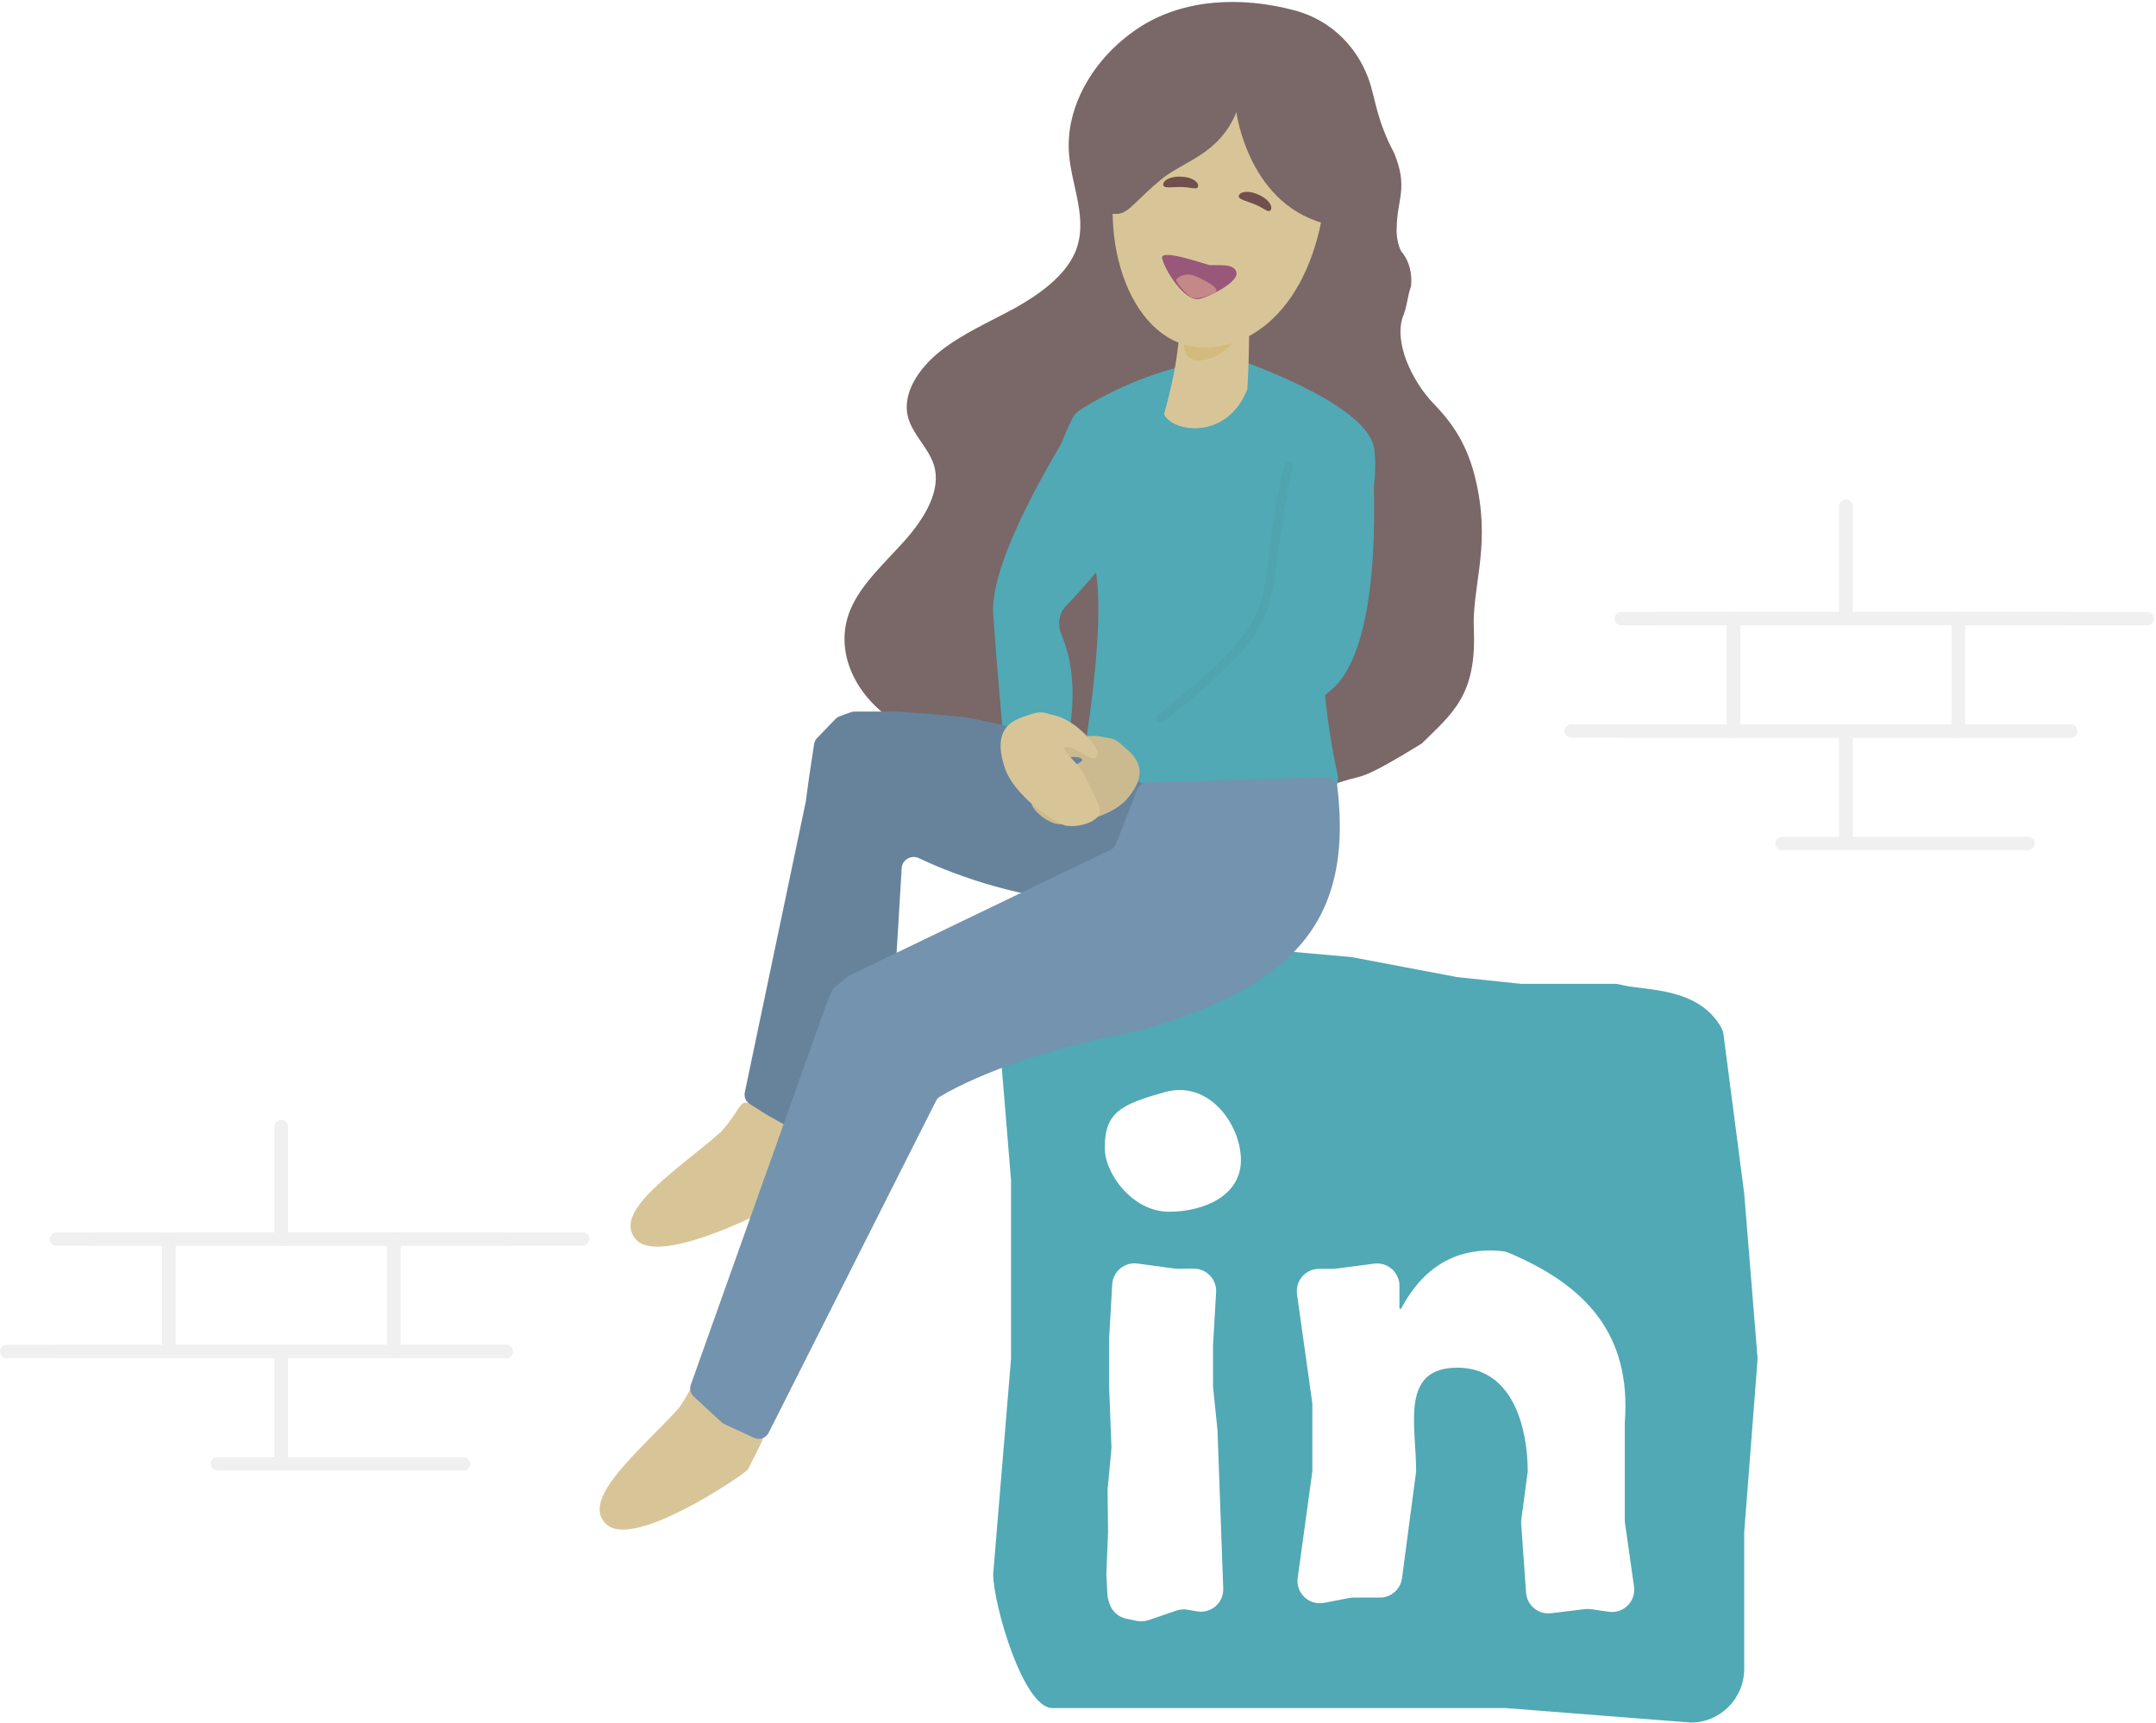 <svg width="966" height="772" viewBox="0 0 966 772" fill="none" xmlns="http://www.w3.org/2000/svg">
<g opacity="0.7">
<path d="M726.701 441.343C725.555 441.056 724.396 440.828 723.215 440.828H681.5L653 437.828L634.5 434.328L605.5 428.828L571.5 425.828H545.5L522 428.828L472.149 437.674C471.573 437.777 470.986 437.823 470.401 437.844C457.687 438.316 447.5 448.937 447.5 461.909L453 528.828V608.828L445 705.292C445 718.563 458.379 765.328 471.5 765.328H543.5H598H674.59L757.643 771.828C770.764 771.828 781.5 761.018 781.5 747.747V686.471L787.439 609.618C787.48 609.092 787.479 608.564 787.436 608.039L781.5 534.828L772.217 463.573C772.073 462.471 771.757 461.388 771.209 460.421C760.817 442.078 737.11 443.951 726.701 441.343ZM532.023 721.264C530.368 720.978 528.667 721.114 527.078 721.659L514.594 725.939C512.896 726.521 511.073 726.635 509.315 726.27L504.614 725.293C501.106 724.564 498.256 722.013 497.143 718.607L496.65 717.098C496.375 716.255 496.213 715.38 496.169 714.494L495.706 705.292L496.471 686.471L496.235 667.65L498 648.828L496.942 621.328V599.828L498.328 575.5C498.659 569.684 503.872 565.382 509.645 566.158L526.504 568.427C526.981 568.491 527.463 568.521 527.944 568.515L534.79 568.442C540.582 568.381 545.215 573.238 544.88 579.021L543.5 602.828V621.328L545.5 640.828L548.074 711.8C548.304 718.147 542.636 723.097 536.378 722.016L532.023 721.264ZM523.694 542.949C507.814 542.949 494.991 526.328 494.991 514.246C494.991 498.44 502.194 494.828 522 489.328C541.806 483.828 556 504.023 556 519.828C556 535.708 539.574 542.949 523.694 542.949ZM732.129 710.881C733.068 717.491 727.39 723.148 720.784 722.183L712.824 721.021C711.945 720.893 711.053 720.882 710.172 720.99L694.943 722.843C689.266 723.534 684.166 719.331 683.76 713.626L681.572 682.848C681.524 682.17 681.545 681.489 681.635 680.815L684.506 659.328C684.506 640.839 678.348 612.828 653 612.828C627.204 612.828 634.5 638.528 634.5 659.328L628.174 707.14C627.517 712.112 623.277 715.828 618.261 715.828H606.454C605.819 715.828 605.186 715.889 604.563 716.008L593.234 718.19C586.51 719.485 580.503 713.791 581.437 707.007L588 659.328V628.828L581.133 579.913C580.289 573.897 584.961 568.523 591.036 568.523H598L615.725 566.2C621.713 565.415 627.025 570.076 627.025 576.115V586.069C627.025 586.3 627.213 586.488 627.444 586.488V586.488C627.599 586.488 627.74 586.405 627.813 586.268C634.375 573.977 647.223 557.892 673.26 560.613C674.136 560.705 675.01 560.938 675.822 561.279C710.486 575.843 730.965 597.794 728 637.328V681.828L732.129 710.881Z" fill="#058596"/>
<path d="M625.795 102.055C626.003 88.929 631.021 84.356 624.721 68.713C617.221 54.579 616.429 45.687 613.885 37.407C609.192 22.554 597.564 9.263 579.88 4.606C556.62 -1.592 530.058 -0.865 509.652 12.84C489.246 26.546 477.25 48.591 478.987 69.138C480.179 83.899 487.838 98.581 481.699 113.106C477.147 123.538 466.193 131.593 454.995 137.904C443.619 144.128 431.388 149.392 421.486 157.204C411.583 165.015 404.205 176.228 406.777 186.687C408.758 194.583 416.004 200.621 418.407 208.292C421.955 219.553 414.38 231.968 405.614 241.959C396.696 251.985 386.052 261.381 381.124 272.928C373.033 292.016 383.687 312.818 402.085 323.994C420.482 335.17 456.034 355.09 479.659 354.65C544.276 353.616 522.341 369.682 585.671 354.167C596.77 351.826 594.896 352.257 602.057 349.953C610.808 347.138 609.573 350.05 636.998 333.172C650.609 319.709 661.631 311.71 660.35 282.067C659.536 263.203 667.38 246.626 662.109 219.305C658.756 201.924 652.481 191.352 642.575 181.135C632.669 170.918 624.092 152.982 628.814 141.226C630.616 136.697 630.593 132.642 632.245 128.149C632.694 122.505 631.583 117.563 628.411 113.298C627.078 112.32 625.438 106.541 625.795 102.055Z" fill="#422626"/>
<path d="M559.014 365.347C551.302 375.603 529.888 379.902 524.168 379.337C518.448 378.772 505.308 370.191 510.45 364.672C515.591 359.153 521.127 352.839 526.287 350.3C529.319 348.781 536.828 346.056 532.298 344.597C527.768 343.137 518.495 347.691 517.499 342.975C516.692 339.064 531.89 331.497 542.128 333.264C547.797 334.229 548.855 333.417 554.147 337.613C559.44 341.808 571.235 349.074 559.014 365.347Z" fill="#C7AC6B"/>
<path d="M464.646 353.418C458.427 356.014 451.478 351.842 450.862 345.131C449.214 327.166 446.368 295.354 444.987 275.252C443.463 253.056 468.562 209.783 480.794 190.146C484.106 184.829 491.418 184.085 495.882 188.479L508.713 201.112C509.103 201.496 509.519 201.837 509.904 202.227C512.948 205.312 524.669 222.377 477.514 271.657C474.277 275.041 473.786 280.177 475.63 284.482C485.407 307.317 478.192 335.407 474.93 345.689C474.109 348.279 472.136 350.292 469.628 351.339L464.646 353.418Z" fill="#058596"/>
<path d="M550.906 160.473C552.079 160.383 553.221 160.549 554.331 160.937C564.226 164.398 614.885 183.033 615.83 202.08C617.299 212.409 614.765 241.527 599.096 261.571C588.743 274.813 592.584 316.26 599.252 346.733C601.4 356.55 587.096 370.599 577.743 366.921L564.752 361.812C563.406 361.282 561.962 361.051 560.518 361.134L528.434 362.979C526.764 363.075 525.096 362.75 523.584 362.035L505.35 353.411C502.997 352.298 500.286 352.218 497.871 353.192V353.192C491.002 355.961 483.707 350.019 484.915 342.711C488.967 318.195 495.16 273.478 490.402 252.922C483.779 224.308 458.352 233.066 480.38 187.652C481.143 186.08 482.352 184.695 483.826 183.756C514.138 164.443 543.538 161.039 550.906 160.473Z" fill="#058596"/>
<g filter="url(#filter0_d_0_1)">
<path d="M506.808 346.543C509.591 350.207 514.491 351.504 518.678 349.595C535.351 341.996 576.971 322.149 596.881 304.77C619.153 285.33 615.983 216.612 614.933 200.756C614.79 198.601 613.913 196.604 612.474 194.994L605.263 186.923C604.795 186.399 604.273 185.926 603.706 185.512L597.585 181.04C594.342 178.669 590.063 178.661 587.661 181.881C581.068 190.722 569.435 214.472 567.202 273.382C567.035 277.801 564.034 281.608 559.868 283.089C534.157 292.229 509.968 311.714 498.801 321.549C495.029 324.871 494.611 330.486 497.651 334.489L506.808 346.543Z" fill="#058496"/>
</g>
<g filter="url(#filter1_d_0_1)">
<path d="M528.708 133.632C529.294 156.226 522.363 178.158 521.564 181.594C525.163 189.676 549.822 193.604 558.885 170.358C560.885 138.223 558.485 101.442 558.485 101.442L545.423 118.324L528.708 133.632Z" fill="#C7AC6B"/>
</g>
<path d="M532.213 159.642C528.433 155.75 530.92 147.201 537.769 140.549C544.618 133.897 558.76 129.915 562.541 133.808C566.322 137.7 566.034 143.224 551.46 154.645C544.611 161.298 535.994 163.535 532.213 159.642Z" fill="#C29D44"/>
<g filter="url(#filter2_d_0_1)">
<path d="M594.539 69.084C594.215 119.305 570.1 152.127 538.823 151.654C507.545 151.18 490.238 104.485 502.464 62.861C526.799 26.773 556.747 25.721 556.747 25.721L575.488 26.988L594.539 69.084Z" fill="#C7AC6B"/>
</g>
<path d="M553.973 50.255C546.148 69.371 530.252 72.072 520.022 80.597C501.666 95.894 506.135 99.606 487.146 92.127L526.01 5.335L567.84 8.664L592.07 37.536L599.475 60.994L599.917 76.63L596.307 100.813C559.43 93.288 553.973 50.255 553.973 50.255Z" fill="#422626"/>
<path d="M537.319 133.982C530.419 135.255 521.493 120.132 520.675 115.695C519.856 111.258 539.362 118.207 541.91 118.769C545.591 119.045 553.197 117.761 554.015 122.198C554.834 126.636 541.123 133.281 537.319 133.982Z" fill="#6D1042"/>
<path d="M543.713 131.561C538.583 133.367 536.995 134.012 533.92 133.407C532.071 132.115 528.684 129.068 526.915 125.596C527.571 123.747 531.594 122.289 534.717 123.398C537.84 124.507 548.843 129.754 543.713 131.561Z" fill="#AC5656"/>
<path d="M562.774 91.786C566.73 93.537 568.604 95.757 569.454 93.835C570.305 91.913 567.787 88.936 563.831 87.185C559.875 85.434 555.978 85.573 555.128 87.495C554.277 89.417 558.817 90.036 562.774 91.786Z" fill="#340404"/>
<path d="M529.854 83.808C534.177 83.972 536.739 85.341 536.818 83.24C536.898 81.14 533.457 79.305 529.134 79.142C524.811 78.979 521.242 80.549 521.163 82.65C521.084 84.75 525.531 83.645 529.854 83.808Z" fill="#340404"/>
<path d="M284.885 555.324C295.941 567.888 348.16 540.27 350.494 538.216C363.891 518.145 363.891 518.145 359.176 505.728C324.592 490.608 338.665 489.381 323.156 507.067C303.821 524.081 273.83 542.76 284.885 555.324Z" fill="#C7AC6B"/>
<path d="M526.579 352.976C661.551 361.213 553.122 422.022 486.811 404.566C486.515 404.488 486.213 404.436 485.908 404.411C451.502 401.594 424.084 390.402 411.687 384.506C408.33 382.909 404.237 385.196 404.014 388.907L401.462 431.318C401.443 431.637 401.393 431.954 401.313 432.263L380.54 513C379.723 516.177 376.119 517.72 373.257 516.118L343.388 499.407L335.93 494.684C334.168 493.568 333.284 491.475 333.712 489.433L361 359.328L362.5 348.328L364.761 333.405C364.917 332.379 365.387 331.427 366.108 330.681L374.314 322.186C374.838 321.643 375.477 321.227 376.185 320.967L381.165 319.135C381.717 318.932 382.301 318.828 382.89 318.828L391 318.828L401.433 318.828L417 319.935L432.5 321.362L447 324.328L460.956 328.119C461.21 328.188 461.458 328.277 461.698 328.385L513.328 351.628C513.851 351.864 514.412 352.008 514.984 352.053L526.579 352.976Z" fill="#264E72"/>
<path d="M271.762 683.069C284.175 694.293 332.912 660.913 334.997 658.607C346.023 637.142 346.023 637.142 339.927 625.342C303.847 614.255 317.689 611.434 304.293 630.771C287.019 649.874 259.348 671.845 271.762 683.069Z" fill="#C7AC6B"/>
<path d="M594.17 348.314C596.713 348.241 598.918 350.116 599.215 352.643C606.777 416.821 575.058 442.825 510.707 461.825C454.756 472.13 426.694 487.976 421.042 491.442C420.314 491.888 419.759 492.527 419.375 493.289L344.409 641.965C343.196 644.371 340.295 645.383 337.849 644.254L324.569 638.125C324.092 637.905 323.653 637.611 323.268 637.255L310.853 625.765C309.384 624.406 308.867 622.303 309.538 620.419L369.98 450.628L372.631 444.268C372.943 443.521 373.431 442.861 374.054 442.344L379.648 437.703C379.961 437.444 380.304 437.223 380.671 437.047L497.581 380.757C498.723 380.207 499.613 379.245 500.072 378.064L509.507 353.801C510.236 351.927 512.015 350.672 514.024 350.615L594.17 348.314Z" fill="#39658C"/>
<path d="M504.814 358.147C497.298 366.757 478.573 369.848 473.723 369.198C468.873 368.548 458.378 360.785 463.272 356.179C468.166 351.574 473.468 346.295 478.113 344.256C480.846 343.034 487.52 340.902 483.769 339.516C480.017 338.13 471.67 341.787 471.235 337.697C470.891 334.306 484.581 328.225 493.194 330.038C497.965 331.031 498.944 330.363 503.105 334.126C507.267 337.89 516.726 344.484 504.814 358.147Z" fill="#B59C60"/>
<path d="M450.228 344.124C454.367 356.421 471.831 368.202 476.919 369.765C482.007 371.327 495.494 368.18 492.409 361.201C489.323 354.222 486.094 346.364 482.257 342.134C480.009 339.624 474.185 334.367 478.465 334.668C482.745 334.969 489.642 342.562 491.668 338.562C493.333 335.238 482.053 322.701 472.76 320.603C467.618 319.429 466.902 318.293 461.288 320.244C455.673 322.196 443.674 324.618 450.228 344.124Z" fill="#C7AC6B"/>
<path d="M520.027 321.858C582.666 272.17 561.953 274.033 577.358 209.05" stroke="#057C8D" stroke-opacity="0.8" stroke-width="4" stroke-linecap="round"/>
<g opacity="0.8">
<path d="M827.057 226.828V277.194H927.789" stroke="#E5E5E5" stroke-width="6" stroke-miterlimit="10" stroke-linecap="round" stroke-linejoin="round"/>
<path d="M726.326 277.194H827.057V226.828" stroke="#E5E5E5" stroke-width="6" stroke-miterlimit="10" stroke-linecap="round" stroke-linejoin="round"/>
<path d="M776.692 327.558H877.423V277.192H776.692V327.558Z" stroke="#E5E5E5" stroke-width="6" stroke-miterlimit="10" stroke-linecap="round" stroke-linejoin="round"/>
<path d="M798.436 377.925H827.057V327.56H726.326" stroke="#E5E5E5" stroke-width="6" stroke-miterlimit="10" stroke-linecap="round" stroke-linejoin="round"/>
<path d="M927.789 327.56H827.057V377.925H908.737" stroke="#E5E5E5" stroke-width="6" stroke-miterlimit="10" stroke-linecap="round" stroke-linejoin="round"/>
<path d="M962.125 277.194H877.423V327.56H927.789" stroke="#E5E5E5" stroke-width="6" stroke-miterlimit="10" stroke-linecap="round" stroke-linejoin="round"/>
<path d="M704 327.56H776.692V277.194H741.774" stroke="#E5E5E5" stroke-width="6" stroke-miterlimit="10" stroke-linecap="round" stroke-linejoin="round"/>
</g>
<g opacity="0.8">
<path d="M126.057 504.828V555.194H226.789" stroke="#E5E5E5" stroke-width="6" stroke-miterlimit="10" stroke-linecap="round" stroke-linejoin="round"/>
<path d="M25.326 555.194H126.058V504.828" stroke="#E5E5E5" stroke-width="6" stroke-miterlimit="10" stroke-linecap="round" stroke-linejoin="round"/>
<path d="M75.692 605.558H176.423V555.192H75.692V605.558Z" stroke="#E5E5E5" stroke-width="6" stroke-miterlimit="10" stroke-linecap="round" stroke-linejoin="round"/>
<path d="M97.436 655.925H126.058V605.56H25.326" stroke="#E5E5E5" stroke-width="6" stroke-miterlimit="10" stroke-linecap="round" stroke-linejoin="round"/>
<path d="M226.789 605.56H126.057V655.925H207.737" stroke="#E5E5E5" stroke-width="6" stroke-miterlimit="10" stroke-linecap="round" stroke-linejoin="round"/>
<path d="M261.125 555.194H176.423V605.56H226.789" stroke="#E5E5E5" stroke-width="6" stroke-miterlimit="10" stroke-linecap="round" stroke-linejoin="round"/>
<path d="M3 605.56H75.692V555.194H40.774" stroke="#E5E5E5" stroke-width="6" stroke-miterlimit="10" stroke-linecap="round" stroke-linejoin="round"/>
</g>
</g>
<defs>
<filter id="filter0_d_0_1" x="491.638" y="179.352" width="128.072" height="179.119" filterUnits="userSpaceOnUse" color-interpolation-filters="sRGB">
<feFlood flood-opacity="0" result="BackgroundImageFix"/>
<feColorMatrix in="SourceAlpha" type="matrix" values="0 0 0 0 0 0 0 0 0 0 0 0 0 0 0 0 0 0 127 0" result="hardAlpha"/>
<feOffset dy="4"/>
<feGaussianBlur stdDeviation="2"/>
<feComposite in2="hardAlpha" operator="out"/>
<feColorMatrix type="matrix" values="0 0 0 0 0 0 0 0 0 0 0 0 0 0 0 0 0 0 0.25 0"/>
<feBlend mode="normal" in2="BackgroundImageFix" result="effect1_dropShadow_0_1"/>
<feBlend mode="normal" in="SourceGraphic" in2="effect1_dropShadow_0_1" result="shape"/>
</filter>
<filter id="filter1_d_0_1" x="517.564" y="101.442" width="46.117" height="94.447" filterUnits="userSpaceOnUse" color-interpolation-filters="sRGB">
<feFlood flood-opacity="0" result="BackgroundImageFix"/>
<feColorMatrix in="SourceAlpha" type="matrix" values="0 0 0 0 0 0 0 0 0 0 0 0 0 0 0 0 0 0 127 0" result="hardAlpha"/>
<feOffset dy="4"/>
<feGaussianBlur stdDeviation="2"/>
<feComposite in2="hardAlpha" operator="out"/>
<feColorMatrix type="matrix" values="0 0 0 0 0 0 0 0 0 0 0 0 0 0 0 0 0 0 0.25 0"/>
<feBlend mode="normal" in2="BackgroundImageFix" result="effect1_dropShadow_0_1"/>
<feBlend mode="normal" in="SourceGraphic" in2="effect1_dropShadow_0_1" result="shape"/>
</filter>
<filter id="filter2_d_0_1" x="494.517" y="25.721" width="104.022" height="133.938" filterUnits="userSpaceOnUse" color-interpolation-filters="sRGB">
<feFlood flood-opacity="0" result="BackgroundImageFix"/>
<feColorMatrix in="SourceAlpha" type="matrix" values="0 0 0 0 0 0 0 0 0 0 0 0 0 0 0 0 0 0 127 0" result="hardAlpha"/>
<feOffset dy="4"/>
<feGaussianBlur stdDeviation="2"/>
<feComposite in2="hardAlpha" operator="out"/>
<feColorMatrix type="matrix" values="0 0 0 0 0 0 0 0 0 0 0 0 0 0 0 0 0 0 0.25 0"/>
<feBlend mode="normal" in2="BackgroundImageFix" result="effect1_dropShadow_0_1"/>
<feBlend mode="normal" in="SourceGraphic" in2="effect1_dropShadow_0_1" result="shape"/>
</filter>
</defs>
</svg>
